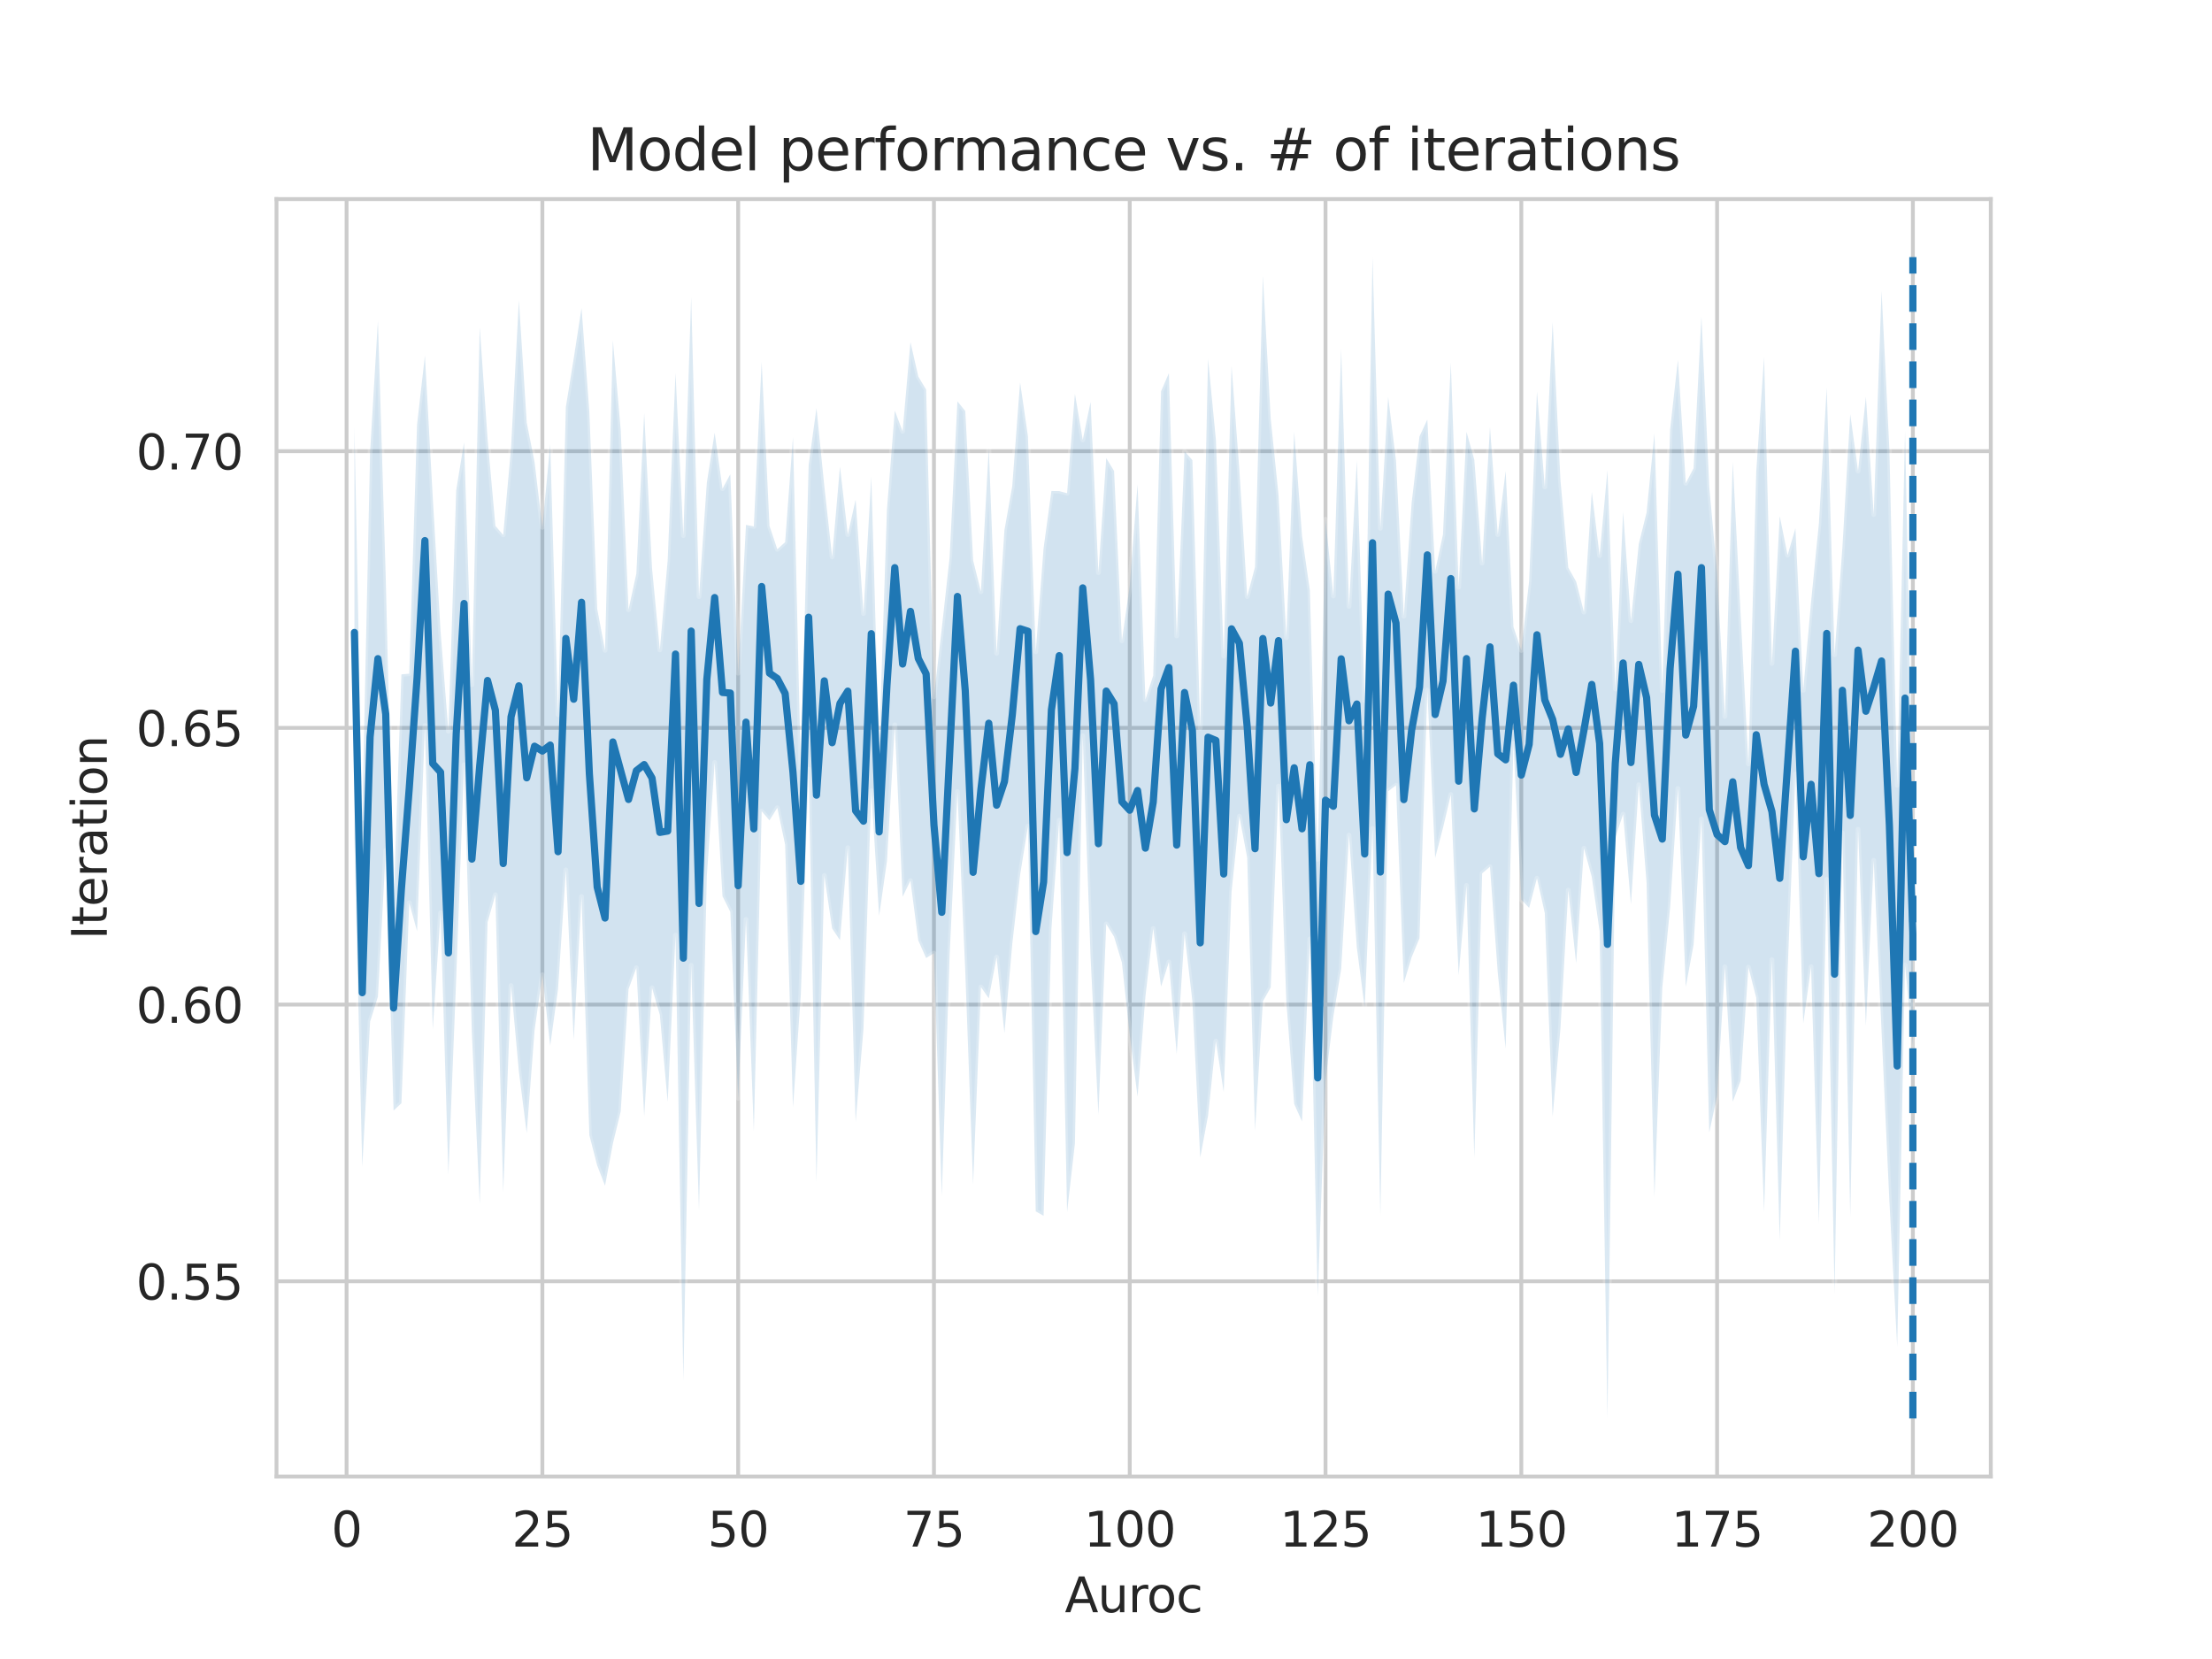 <?xml version="1.0" encoding="utf-8" standalone="no"?>
<!DOCTYPE svg PUBLIC "-//W3C//DTD SVG 1.1//EN"
  "http://www.w3.org/Graphics/SVG/1.1/DTD/svg11.dtd">
<svg height="345.6pt" version="1.1" viewBox="0 0 460.8 345.6" width="460.8pt" xmlns="http://www.w3.org/2000/svg" xmlns:xlink="http://www.w3.org/1999/xlink">
 <defs>
  <style type="text/css">*{stroke-linecap:butt;stroke-linejoin:round;}</style>
 </defs>
 <g id="figure_1">
  <g id="patch_1">
   <path d="M 0 345.6 
L 460.8 345.6 
L 460.8 0 
L 0 0 
z
" style="fill:#ffffff;"/>
  </g>
  <g id="axes_1">
   <g id="patch_2">
    <path d="M 57.6 307.584 
L 414.72 307.584 
L 414.72 41.472 
L 57.6 41.472 
z
" style="fill:#ffffff;"/>
   </g>
   <g id="matplotlib.axis_1">
    <g id="xtick_1">
     <g id="line2d_1">
      <path clip-path="url(#pe3f102f8ed)" d="M 72.201 307.584 
L 72.201 41.472 
" style="fill:none;stroke:#cccccc;stroke-linecap:round;stroke-width:0.8;"/>
     </g>
     <g id="text_1">
      <!-- 0 -->
      <g style="fill:#262626;" transform="translate(69.02 322.182)scale(0.1 -0.1)">
       <defs>
        <path d="M 2034 4250 
Q 1547 4250 1301 3770 
Q 1056 3291 1056 2328 
Q 1056 1369 1301 889 
Q 1547 409 2034 409 
Q 2525 409 2770 889 
Q 3016 1369 3016 2328 
Q 3016 3291 2770 3770 
Q 2525 4250 2034 4250 
z
M 2034 4750 
Q 2819 4750 3233 4129 
Q 3647 3509 3647 2328 
Q 3647 1150 3233 529 
Q 2819 -91 2034 -91 
Q 1250 -91 836 529 
Q 422 1150 422 2328 
Q 422 3509 836 4129 
Q 1250 4750 2034 4750 
z
" id="DejaVuSans-30" transform="scale(0.016)"/>
       </defs>
       <use xlink:href="#DejaVuSans-30"/>
      </g>
     </g>
    </g>
    <g id="xtick_2">
     <g id="line2d_2">
      <path clip-path="url(#pe3f102f8ed)" d="M 112.987 307.584 
L 112.987 41.472 
" style="fill:none;stroke:#cccccc;stroke-linecap:round;stroke-width:0.8;"/>
     </g>
     <g id="text_2">
      <!-- 25 -->
      <g style="fill:#262626;" transform="translate(106.625 322.182)scale(0.1 -0.1)">
       <defs>
        <path d="M 1228 531 
L 3431 531 
L 3431 0 
L 469 0 
L 469 531 
Q 828 903 1448 1529 
Q 2069 2156 2228 2338 
Q 2531 2678 2651 2914 
Q 2772 3150 2772 3378 
Q 2772 3750 2511 3984 
Q 2250 4219 1831 4219 
Q 1534 4219 1204 4116 
Q 875 4013 500 3803 
L 500 4441 
Q 881 4594 1212 4672 
Q 1544 4750 1819 4750 
Q 2544 4750 2975 4387 
Q 3406 4025 3406 3419 
Q 3406 3131 3298 2873 
Q 3191 2616 2906 2266 
Q 2828 2175 2409 1742 
Q 1991 1309 1228 531 
z
" id="DejaVuSans-32" transform="scale(0.016)"/>
        <path d="M 691 4666 
L 3169 4666 
L 3169 4134 
L 1269 4134 
L 1269 2991 
Q 1406 3038 1543 3061 
Q 1681 3084 1819 3084 
Q 2600 3084 3056 2656 
Q 3513 2228 3513 1497 
Q 3513 744 3044 326 
Q 2575 -91 1722 -91 
Q 1428 -91 1123 -41 
Q 819 9 494 109 
L 494 744 
Q 775 591 1075 516 
Q 1375 441 1709 441 
Q 2250 441 2565 725 
Q 2881 1009 2881 1497 
Q 2881 1984 2565 2268 
Q 2250 2553 1709 2553 
Q 1456 2553 1204 2497 
Q 953 2441 691 2322 
L 691 4666 
z
" id="DejaVuSans-35" transform="scale(0.016)"/>
       </defs>
       <use xlink:href="#DejaVuSans-32"/>
       <use x="63.623" xlink:href="#DejaVuSans-35"/>
      </g>
     </g>
    </g>
    <g id="xtick_3">
     <g id="line2d_3">
      <path clip-path="url(#pe3f102f8ed)" d="M 153.773 307.584 
L 153.773 41.472 
" style="fill:none;stroke:#cccccc;stroke-linecap:round;stroke-width:0.8;"/>
     </g>
     <g id="text_3">
      <!-- 50 -->
      <g style="fill:#262626;" transform="translate(147.41 322.182)scale(0.1 -0.1)">
       <use xlink:href="#DejaVuSans-35"/>
       <use x="63.623" xlink:href="#DejaVuSans-30"/>
      </g>
     </g>
    </g>
    <g id="xtick_4">
     <g id="line2d_4">
      <path clip-path="url(#pe3f102f8ed)" d="M 194.559 307.584 
L 194.559 41.472 
" style="fill:none;stroke:#cccccc;stroke-linecap:round;stroke-width:0.8;"/>
     </g>
     <g id="text_4">
      <!-- 75 -->
      <g style="fill:#262626;" transform="translate(188.196 322.182)scale(0.1 -0.1)">
       <defs>
        <path d="M 525 4666 
L 3525 4666 
L 3525 4397 
L 1831 0 
L 1172 0 
L 2766 4134 
L 525 4134 
L 525 4666 
z
" id="DejaVuSans-37" transform="scale(0.016)"/>
       </defs>
       <use xlink:href="#DejaVuSans-37"/>
       <use x="63.623" xlink:href="#DejaVuSans-35"/>
      </g>
     </g>
    </g>
    <g id="xtick_5">
     <g id="line2d_5">
      <path clip-path="url(#pe3f102f8ed)" d="M 235.344 307.584 
L 235.344 41.472 
" style="fill:none;stroke:#cccccc;stroke-linecap:round;stroke-width:0.8;"/>
     </g>
     <g id="text_5">
      <!-- 100 -->
      <g style="fill:#262626;" transform="translate(225.801 322.182)scale(0.1 -0.1)">
       <defs>
        <path d="M 794 531 
L 1825 531 
L 1825 4091 
L 703 3866 
L 703 4441 
L 1819 4666 
L 2450 4666 
L 2450 531 
L 3481 531 
L 3481 0 
L 794 0 
L 794 531 
z
" id="DejaVuSans-31" transform="scale(0.016)"/>
       </defs>
       <use xlink:href="#DejaVuSans-31"/>
       <use x="63.623" xlink:href="#DejaVuSans-30"/>
       <use x="127.246" xlink:href="#DejaVuSans-30"/>
      </g>
     </g>
    </g>
    <g id="xtick_6">
     <g id="line2d_6">
      <path clip-path="url(#pe3f102f8ed)" d="M 276.13 307.584 
L 276.13 41.472 
" style="fill:none;stroke:#cccccc;stroke-linecap:round;stroke-width:0.8;"/>
     </g>
     <g id="text_6">
      <!-- 125 -->
      <g style="fill:#262626;" transform="translate(266.586 322.182)scale(0.1 -0.1)">
       <use xlink:href="#DejaVuSans-31"/>
       <use x="63.623" xlink:href="#DejaVuSans-32"/>
       <use x="127.246" xlink:href="#DejaVuSans-35"/>
      </g>
     </g>
    </g>
    <g id="xtick_7">
     <g id="line2d_7">
      <path clip-path="url(#pe3f102f8ed)" d="M 316.916 307.584 
L 316.916 41.472 
" style="fill:none;stroke:#cccccc;stroke-linecap:round;stroke-width:0.8;"/>
     </g>
     <g id="text_7">
      <!-- 150 -->
      <g style="fill:#262626;" transform="translate(307.372 322.182)scale(0.1 -0.1)">
       <use xlink:href="#DejaVuSans-31"/>
       <use x="63.623" xlink:href="#DejaVuSans-35"/>
       <use x="127.246" xlink:href="#DejaVuSans-30"/>
      </g>
     </g>
    </g>
    <g id="xtick_8">
     <g id="line2d_8">
      <path clip-path="url(#pe3f102f8ed)" d="M 357.702 307.584 
L 357.702 41.472 
" style="fill:none;stroke:#cccccc;stroke-linecap:round;stroke-width:0.8;"/>
     </g>
     <g id="text_8">
      <!-- 175 -->
      <g style="fill:#262626;" transform="translate(348.158 322.182)scale(0.1 -0.1)">
       <use xlink:href="#DejaVuSans-31"/>
       <use x="63.623" xlink:href="#DejaVuSans-37"/>
       <use x="127.246" xlink:href="#DejaVuSans-35"/>
      </g>
     </g>
    </g>
    <g id="xtick_9">
     <g id="line2d_9">
      <path clip-path="url(#pe3f102f8ed)" d="M 398.487 307.584 
L 398.487 41.472 
" style="fill:none;stroke:#cccccc;stroke-linecap:round;stroke-width:0.8;"/>
     </g>
     <g id="text_9">
      <!-- 200 -->
      <g style="fill:#262626;" transform="translate(388.944 322.182)scale(0.1 -0.1)">
       <use xlink:href="#DejaVuSans-32"/>
       <use x="63.623" xlink:href="#DejaVuSans-30"/>
       <use x="127.246" xlink:href="#DejaVuSans-30"/>
      </g>
     </g>
    </g>
    <g id="text_10">
     <!-- Auroc -->
     <g style="fill:#262626;" transform="translate(221.819 335.861)scale(0.1 -0.1)">
      <defs>
       <path d="M 2188 4044 
L 1331 1722 
L 3047 1722 
L 2188 4044 
z
M 1831 4666 
L 2547 4666 
L 4325 0 
L 3669 0 
L 3244 1197 
L 1141 1197 
L 716 0 
L 50 0 
L 1831 4666 
z
" id="DejaVuSans-41" transform="scale(0.016)"/>
       <path d="M 544 1381 
L 544 3500 
L 1119 3500 
L 1119 1403 
Q 1119 906 1312 657 
Q 1506 409 1894 409 
Q 2359 409 2629 706 
Q 2900 1003 2900 1516 
L 2900 3500 
L 3475 3500 
L 3475 0 
L 2900 0 
L 2900 538 
Q 2691 219 2414 64 
Q 2138 -91 1772 -91 
Q 1169 -91 856 284 
Q 544 659 544 1381 
z
M 1991 3584 
L 1991 3584 
z
" id="DejaVuSans-75" transform="scale(0.016)"/>
       <path d="M 2631 2963 
Q 2534 3019 2420 3045 
Q 2306 3072 2169 3072 
Q 1681 3072 1420 2755 
Q 1159 2438 1159 1844 
L 1159 0 
L 581 0 
L 581 3500 
L 1159 3500 
L 1159 2956 
Q 1341 3275 1631 3429 
Q 1922 3584 2338 3584 
Q 2397 3584 2469 3576 
Q 2541 3569 2628 3553 
L 2631 2963 
z
" id="DejaVuSans-72" transform="scale(0.016)"/>
       <path d="M 1959 3097 
Q 1497 3097 1228 2736 
Q 959 2375 959 1747 
Q 959 1119 1226 758 
Q 1494 397 1959 397 
Q 2419 397 2687 759 
Q 2956 1122 2956 1747 
Q 2956 2369 2687 2733 
Q 2419 3097 1959 3097 
z
M 1959 3584 
Q 2709 3584 3137 3096 
Q 3566 2609 3566 1747 
Q 3566 888 3137 398 
Q 2709 -91 1959 -91 
Q 1206 -91 779 398 
Q 353 888 353 1747 
Q 353 2609 779 3096 
Q 1206 3584 1959 3584 
z
" id="DejaVuSans-6f" transform="scale(0.016)"/>
       <path d="M 3122 3366 
L 3122 2828 
Q 2878 2963 2633 3030 
Q 2388 3097 2138 3097 
Q 1578 3097 1268 2742 
Q 959 2388 959 1747 
Q 959 1106 1268 751 
Q 1578 397 2138 397 
Q 2388 397 2633 464 
Q 2878 531 3122 666 
L 3122 134 
Q 2881 22 2623 -34 
Q 2366 -91 2075 -91 
Q 1284 -91 818 406 
Q 353 903 353 1747 
Q 353 2603 823 3093 
Q 1294 3584 2113 3584 
Q 2378 3584 2631 3529 
Q 2884 3475 3122 3366 
z
" id="DejaVuSans-63" transform="scale(0.016)"/>
      </defs>
      <use xlink:href="#DejaVuSans-41"/>
      <use x="68.408" xlink:href="#DejaVuSans-75"/>
      <use x="131.787" xlink:href="#DejaVuSans-72"/>
      <use x="170.65" xlink:href="#DejaVuSans-6f"/>
      <use x="231.832" xlink:href="#DejaVuSans-63"/>
     </g>
    </g>
   </g>
   <g id="matplotlib.axis_2">
    <g id="ytick_1">
     <g id="line2d_10">
      <path clip-path="url(#pe3f102f8ed)" d="M 57.6 266.911 
L 414.72 266.911 
" style="fill:none;stroke:#cccccc;stroke-linecap:round;stroke-width:0.8;"/>
     </g>
     <g id="text_11">
      <!-- 0.55 -->
      <g style="fill:#262626;" transform="translate(28.334 270.71)scale(0.1 -0.1)">
       <defs>
        <path d="M 684 794 
L 1344 794 
L 1344 0 
L 684 0 
L 684 794 
z
" id="DejaVuSans-2e" transform="scale(0.016)"/>
       </defs>
       <use xlink:href="#DejaVuSans-30"/>
       <use x="63.623" xlink:href="#DejaVuSans-2e"/>
       <use x="95.41" xlink:href="#DejaVuSans-35"/>
       <use x="159.033" xlink:href="#DejaVuSans-35"/>
      </g>
     </g>
    </g>
    <g id="ytick_2">
     <g id="line2d_11">
      <path clip-path="url(#pe3f102f8ed)" d="M 57.6 209.271 
L 414.72 209.271 
" style="fill:none;stroke:#cccccc;stroke-linecap:round;stroke-width:0.8;"/>
     </g>
     <g id="text_12">
      <!-- 0.60 -->
      <g style="fill:#262626;" transform="translate(28.334 213.07)scale(0.1 -0.1)">
       <defs>
        <path d="M 2113 2584 
Q 1688 2584 1439 2293 
Q 1191 2003 1191 1497 
Q 1191 994 1439 701 
Q 1688 409 2113 409 
Q 2538 409 2786 701 
Q 3034 994 3034 1497 
Q 3034 2003 2786 2293 
Q 2538 2584 2113 2584 
z
M 3366 4563 
L 3366 3988 
Q 3128 4100 2886 4159 
Q 2644 4219 2406 4219 
Q 1781 4219 1451 3797 
Q 1122 3375 1075 2522 
Q 1259 2794 1537 2939 
Q 1816 3084 2150 3084 
Q 2853 3084 3261 2657 
Q 3669 2231 3669 1497 
Q 3669 778 3244 343 
Q 2819 -91 2113 -91 
Q 1303 -91 875 529 
Q 447 1150 447 2328 
Q 447 3434 972 4092 
Q 1497 4750 2381 4750 
Q 2619 4750 2861 4703 
Q 3103 4656 3366 4563 
z
" id="DejaVuSans-36" transform="scale(0.016)"/>
       </defs>
       <use xlink:href="#DejaVuSans-30"/>
       <use x="63.623" xlink:href="#DejaVuSans-2e"/>
       <use x="95.41" xlink:href="#DejaVuSans-36"/>
       <use x="159.033" xlink:href="#DejaVuSans-30"/>
      </g>
     </g>
    </g>
    <g id="ytick_3">
     <g id="line2d_12">
      <path clip-path="url(#pe3f102f8ed)" d="M 57.6 151.631 
L 414.72 151.631 
" style="fill:none;stroke:#cccccc;stroke-linecap:round;stroke-width:0.8;"/>
     </g>
     <g id="text_13">
      <!-- 0.65 -->
      <g style="fill:#262626;" transform="translate(28.334 155.43)scale(0.1 -0.1)">
       <use xlink:href="#DejaVuSans-30"/>
       <use x="63.623" xlink:href="#DejaVuSans-2e"/>
       <use x="95.41" xlink:href="#DejaVuSans-36"/>
       <use x="159.033" xlink:href="#DejaVuSans-35"/>
      </g>
     </g>
    </g>
    <g id="ytick_4">
     <g id="line2d_13">
      <path clip-path="url(#pe3f102f8ed)" d="M 57.6 93.991 
L 414.72 93.991 
" style="fill:none;stroke:#cccccc;stroke-linecap:round;stroke-width:0.8;"/>
     </g>
     <g id="text_14">
      <!-- 0.70 -->
      <g style="fill:#262626;" transform="translate(28.334 97.79)scale(0.1 -0.1)">
       <use xlink:href="#DejaVuSans-30"/>
       <use x="63.623" xlink:href="#DejaVuSans-2e"/>
       <use x="95.41" xlink:href="#DejaVuSans-37"/>
       <use x="159.033" xlink:href="#DejaVuSans-30"/>
      </g>
     </g>
    </g>
    <g id="text_15">
     <!-- Iteration -->
     <g style="fill:#262626;" transform="translate(22.255 195.737)rotate(-90)scale(0.1 -0.1)">
      <defs>
       <path d="M 628 4666 
L 1259 4666 
L 1259 0 
L 628 0 
L 628 4666 
z
" id="DejaVuSans-49" transform="scale(0.016)"/>
       <path d="M 1172 4494 
L 1172 3500 
L 2356 3500 
L 2356 3053 
L 1172 3053 
L 1172 1153 
Q 1172 725 1289 603 
Q 1406 481 1766 481 
L 2356 481 
L 2356 0 
L 1766 0 
Q 1100 0 847 248 
Q 594 497 594 1153 
L 594 3053 
L 172 3053 
L 172 3500 
L 594 3500 
L 594 4494 
L 1172 4494 
z
" id="DejaVuSans-74" transform="scale(0.016)"/>
       <path d="M 3597 1894 
L 3597 1613 
L 953 1613 
Q 991 1019 1311 708 
Q 1631 397 2203 397 
Q 2534 397 2845 478 
Q 3156 559 3463 722 
L 3463 178 
Q 3153 47 2828 -22 
Q 2503 -91 2169 -91 
Q 1331 -91 842 396 
Q 353 884 353 1716 
Q 353 2575 817 3079 
Q 1281 3584 2069 3584 
Q 2775 3584 3186 3129 
Q 3597 2675 3597 1894 
z
M 3022 2063 
Q 3016 2534 2758 2815 
Q 2500 3097 2075 3097 
Q 1594 3097 1305 2825 
Q 1016 2553 972 2059 
L 3022 2063 
z
" id="DejaVuSans-65" transform="scale(0.016)"/>
       <path d="M 2194 1759 
Q 1497 1759 1228 1600 
Q 959 1441 959 1056 
Q 959 750 1161 570 
Q 1363 391 1709 391 
Q 2188 391 2477 730 
Q 2766 1069 2766 1631 
L 2766 1759 
L 2194 1759 
z
M 3341 1997 
L 3341 0 
L 2766 0 
L 2766 531 
Q 2569 213 2275 61 
Q 1981 -91 1556 -91 
Q 1019 -91 701 211 
Q 384 513 384 1019 
Q 384 1609 779 1909 
Q 1175 2209 1959 2209 
L 2766 2209 
L 2766 2266 
Q 2766 2663 2505 2880 
Q 2244 3097 1772 3097 
Q 1472 3097 1187 3025 
Q 903 2953 641 2809 
L 641 3341 
Q 956 3463 1253 3523 
Q 1550 3584 1831 3584 
Q 2591 3584 2966 3190 
Q 3341 2797 3341 1997 
z
" id="DejaVuSans-61" transform="scale(0.016)"/>
       <path d="M 603 3500 
L 1178 3500 
L 1178 0 
L 603 0 
L 603 3500 
z
M 603 4863 
L 1178 4863 
L 1178 4134 
L 603 4134 
L 603 4863 
z
" id="DejaVuSans-69" transform="scale(0.016)"/>
       <path d="M 3513 2113 
L 3513 0 
L 2938 0 
L 2938 2094 
Q 2938 2591 2744 2837 
Q 2550 3084 2163 3084 
Q 1697 3084 1428 2787 
Q 1159 2491 1159 1978 
L 1159 0 
L 581 0 
L 581 3500 
L 1159 3500 
L 1159 2956 
Q 1366 3272 1645 3428 
Q 1925 3584 2291 3584 
Q 2894 3584 3203 3211 
Q 3513 2838 3513 2113 
z
" id="DejaVuSans-6e" transform="scale(0.016)"/>
      </defs>
      <use xlink:href="#DejaVuSans-49"/>
      <use x="29.492" xlink:href="#DejaVuSans-74"/>
      <use x="68.701" xlink:href="#DejaVuSans-65"/>
      <use x="130.225" xlink:href="#DejaVuSans-72"/>
      <use x="171.338" xlink:href="#DejaVuSans-61"/>
      <use x="232.617" xlink:href="#DejaVuSans-74"/>
      <use x="271.826" xlink:href="#DejaVuSans-69"/>
      <use x="299.609" xlink:href="#DejaVuSans-6f"/>
      <use x="360.791" xlink:href="#DejaVuSans-6e"/>
     </g>
    </g>
   </g>
   <g id="PolyCollection_1">
    <defs>
     <path d="M 73.833 -256.714 
L 73.833 -170.991 
L 75.464 -102.532 
L 77.096 -132.773 
L 78.727 -137.974 
L 80.358 -168.446 
L 81.99 -114.258 
L 83.621 -115.778 
L 85.253 -157.533 
L 86.884 -151.628 
L 88.516 -194.462 
L 90.147 -131.104 
L 91.778 -155.445 
L 93.41 -100.928 
L 95.041 -142.019 
L 96.673 -186.292 
L 98.304 -130.319 
L 99.936 -94.742 
L 101.567 -153.476 
L 103.198 -159.212 
L 104.83 -97.26 
L 106.461 -140.3 
L 108.093 -122.427 
L 109.724 -109.565 
L 111.356 -130.981 
L 112.987 -142.535 
L 114.618 -127.759 
L 116.25 -139.612 
L 117.881 -164.386 
L 119.513 -129.006 
L 121.144 -158.846 
L 122.776 -109.122 
L 124.407 -102.813 
L 126.038 -98.6 
L 127.67 -107.338 
L 129.301 -114.065 
L 130.933 -139.535 
L 132.564 -143.998 
L 134.196 -113.084 
L 135.827 -139.834 
L 137.458 -134.193 
L 139.09 -116.057 
L 140.721 -150.792 
L 142.353 -57.984 
L 143.984 -144.512 
L 145.616 -93.504 
L 147.247 -163.137 
L 148.879 -186.776 
L 150.51 -158.899 
L 152.141 -155.644 
L 153.773 -116.827 
L 155.404 -154.069 
L 157.036 -109.937 
L 158.667 -176.616 
L 160.299 -174.714 
L 161.93 -177.328 
L 163.561 -169.616 
L 165.193 -114.875 
L 166.824 -138.415 
L 168.456 -185.33 
L 170.087 -99.326 
L 171.719 -163.225 
L 173.35 -152.184 
L 174.981 -149.745 
L 176.613 -169.017 
L 178.244 -111.885 
L 179.876 -131.294 
L 181.507 -180.877 
L 183.139 -154.811 
L 184.77 -166.245 
L 186.401 -194.627 
L 188.033 -158.806 
L 189.664 -162.151 
L 191.296 -149.696 
L 192.927 -146.022 
L 194.559 -147.034 
L 196.19 -96.422 
L 197.821 -146.632 
L 199.453 -180.703 
L 201.084 -143.314 
L 202.716 -98.897 
L 204.347 -139.99 
L 205.979 -137.639 
L 207.61 -146.232 
L 209.241 -130.391 
L 210.873 -148.951 
L 212.504 -163.318 
L 214.136 -173.491 
L 215.767 -93.254 
L 217.399 -92.321 
L 219.03 -152.129 
L 220.661 -174.739 
L 222.293 -93.139 
L 223.924 -107.41 
L 225.556 -192.3 
L 227.187 -146.193 
L 228.819 -113.378 
L 230.45 -153.119 
L 232.081 -150.478 
L 233.713 -145.069 
L 235.344 -130.071 
L 236.976 -117.141 
L 238.607 -137.981 
L 240.239 -152.184 
L 241.87 -140.079 
L 243.501 -145.209 
L 245.133 -125.996 
L 246.764 -151.083 
L 248.396 -137.036 
L 250.027 -104.457 
L 251.659 -113.199 
L 253.29 -128.731 
L 254.921 -118.122 
L 256.553 -159.835 
L 258.184 -175.58 
L 259.816 -166.934 
L 261.447 -110.11 
L 263.079 -137.011 
L 264.71 -139.903 
L 266.341 -181.85 
L 267.973 -136.939 
L 269.604 -115.628 
L 271.236 -111.984 
L 272.867 -149.992 
L 274.499 -75.53 
L 276.13 -120.383 
L 277.761 -133.866 
L 279.393 -143.769 
L 281.024 -171.619 
L 282.656 -148.204 
L 284.287 -135.744 
L 285.919 -173.026 
L 287.55 -92.339 
L 289.181 -180.766 
L 290.813 -182.016 
L 292.444 -140.83 
L 294.076 -146.221 
L 295.707 -150.154 
L 297.339 -201.817 
L 298.97 -166.897 
L 300.601 -173.139 
L 302.233 -180.071 
L 303.864 -142.463 
L 305.496 -161.155 
L 307.127 -104.392 
L 308.759 -163.666 
L 310.39 -165.047 
L 312.021 -142.897 
L 313.653 -127.157 
L 315.284 -190.712 
L 316.916 -158.182 
L 318.547 -156.477 
L 320.179 -162.658 
L 321.81 -155.401 
L 323.441 -112.994 
L 325.073 -131.411 
L 326.704 -160.172 
L 328.336 -144.938 
L 329.967 -168.9 
L 331.599 -162.924 
L 333.23 -151.614 
L 334.862 -50.112 
L 336.493 -171.094 
L 338.124 -175.995 
L 339.756 -157.197 
L 341.387 -182.114 
L 343.019 -161.679 
L 344.65 -96.283 
L 346.282 -139.854 
L 347.913 -156.563 
L 349.544 -181.349 
L 351.176 -140.015 
L 352.807 -148.832 
L 354.439 -175.012 
L 356.07 -109.695 
L 357.702 -117.308 
L 359.333 -144.198 
L 360.964 -116.092 
L 362.596 -120.444 
L 364.227 -144.107 
L 365.859 -137.753 
L 367.49 -93.178 
L 369.122 -145.697 
L 370.753 -87.167 
L 372.384 -143.138 
L 374.016 -184.353 
L 375.647 -132.419 
L 377.279 -144.23 
L 378.91 -90.724 
L 380.542 -162.421 
L 382.173 -76.099 
L 383.804 -172.076 
L 385.436 -92.171 
L 387.067 -172.852 
L 388.699 -131.93 
L 390.33 -166.376 
L 391.962 -130.789 
L 393.593 -95.411 
L 395.224 -65.059 
L 396.856 -144.561 
L 398.487 -127.698 
L 398.487 -174.443 
L 398.487 -174.443 
L 396.856 -255.79 
L 395.224 -182.005 
L 393.593 -251.868 
L 391.962 -285.015 
L 390.33 -238.43 
L 388.699 -262.943 
L 387.067 -247.471 
L 385.436 -259.301 
L 383.804 -231.513 
L 382.173 -209.225 
L 380.542 -264.869 
L 378.91 -236.507 
L 377.279 -220.184 
L 375.647 -201.813 
L 374.016 -235.533 
L 372.384 -229.95 
L 370.753 -238.092 
L 369.122 -207.379 
L 367.49 -271.231 
L 365.859 -247.325 
L 364.227 -186.459 
L 362.596 -217.66 
L 360.964 -249.369 
L 359.333 -196.351 
L 357.702 -226.162 
L 356.07 -244.158 
L 354.439 -279.678 
L 352.807 -248.05 
L 351.176 -244.928 
L 349.544 -270.627 
L 347.913 -256.074 
L 346.282 -201.752 
L 344.65 -255.314 
L 343.019 -238.846 
L 341.387 -232.268 
L 339.756 -216.308 
L 338.124 -238.973 
L 336.493 -202.077 
L 334.862 -247.635 
L 333.23 -229.866 
L 331.599 -243.109 
L 329.967 -218.069 
L 328.336 -224.447 
L 326.704 -227.345 
L 325.073 -245.515 
L 323.441 -278.496 
L 321.81 -244.166 
L 320.179 -264.063 
L 318.547 -224.558 
L 316.916 -210.101 
L 315.284 -215.003 
L 313.653 -247.475 
L 312.021 -234.235 
L 310.39 -256.638 
L 308.759 -228.299 
L 307.127 -249.796 
L 305.496 -255.644 
L 303.864 -223.279 
L 302.233 -270.063 
L 300.601 -234.269 
L 298.97 -226.606 
L 297.339 -258.193 
L 295.707 -254.688 
L 294.076 -240.883 
L 292.444 -217.228 
L 290.813 -249.597 
L 289.181 -262.888 
L 287.55 -235.548 
L 285.919 -292.032 
L 284.287 -199.657 
L 282.656 -249.674 
L 281.024 -219.282 
L 279.393 -272.933 
L 277.761 -221.43 
L 276.13 -237.433 
L 274.499 -166.584 
L 272.867 -222.596 
L 271.236 -233.904 
L 269.604 -255.679 
L 267.973 -212.735 
L 266.341 -242.437 
L 264.71 -258.38 
L 263.079 -288.155 
L 261.447 -227.486 
L 259.816 -221.313 
L 258.184 -247.638 
L 256.553 -269.362 
L 254.921 -208.94 
L 253.29 -253.982 
L 251.659 -270.868 
L 250.027 -193.921 
L 248.396 -249.746 
L 246.764 -251.591 
L 245.133 -213.117 
L 243.501 -267.865 
L 241.87 -264.084 
L 240.239 -204.86 
L 238.607 -199.857 
L 236.976 -244.702 
L 235.344 -223.572 
L 233.713 -212.108 
L 232.081 -247.492 
L 230.45 -250.159 
L 228.819 -226.314 
L 227.187 -261.865 
L 225.556 -253.959 
L 223.924 -263.579 
L 222.293 -242.851 
L 220.661 -243.29 
L 219.03 -243.314 
L 217.399 -231.388 
L 215.767 -209.836 
L 214.136 -254.714 
L 212.504 -265.939 
L 210.873 -244.329 
L 209.241 -235.144 
L 207.61 -209.494 
L 205.979 -252.235 
L 204.347 -222.337 
L 202.716 -228.869 
L 201.084 -259.967 
L 199.453 -261.986 
L 197.821 -229.458 
L 196.19 -214.668 
L 194.559 -200.448 
L 192.927 -264.436 
L 191.296 -267.158 
L 189.664 -274.322 
L 188.033 -255.746 
L 186.401 -260.055 
L 184.77 -239.457 
L 183.139 -189.794 
L 181.507 -246.308 
L 179.876 -217.786 
L 178.244 -241.526 
L 176.613 -234.23 
L 174.981 -248.373 
L 173.35 -229.585 
L 171.719 -244.297 
L 170.087 -260.58 
L 168.456 -248.702 
L 166.824 -185.597 
L 165.193 -254.576 
L 163.561 -232.661 
L 161.93 -231.172 
L 160.299 -236.039 
L 158.667 -270.214 
L 157.036 -235.941 
L 155.404 -236.257 
L 153.773 -205.362 
L 152.141 -246.816 
L 150.51 -243.794 
L 148.879 -255.454 
L 147.247 -245.033 
L 145.616 -221.306 
L 143.984 -283.757 
L 142.353 -234.016 
L 140.721 -267.899 
L 139.09 -228.907 
L 137.458 -210.204 
L 135.827 -227.215 
L 134.196 -259.563 
L 132.564 -226.105 
L 130.933 -218.589 
L 129.301 -256.067 
L 127.67 -274.736 
L 126.038 -210.107 
L 124.407 -218.776 
L 122.776 -259.717 
L 121.144 -281.418 
L 119.513 -270.878 
L 117.881 -260.812 
L 116.25 -196.741 
L 114.618 -253.022 
L 112.987 -235.746 
L 111.356 -249.325 
L 109.724 -257.568 
L 108.093 -283.036 
L 106.461 -252.246 
L 104.83 -234.162 
L 103.198 -236.036 
L 101.567 -254.201 
L 99.936 -277.447 
L 98.304 -202.951 
L 96.673 -253.464 
L 95.041 -243.489 
L 93.41 -193.251 
L 91.778 -214.032 
L 90.147 -242.012 
L 88.516 -271.495 
L 86.884 -257.134 
L 85.253 -205.253 
L 83.621 -205.12 
L 81.99 -156.961 
L 80.358 -225.23 
L 78.727 -278.802 
L 77.096 -251.361 
L 75.464 -175.082 
L 73.833 -256.714 
z
" id="mbead09e954" style="stroke:#ffffff;stroke-opacity:0.2;"/>
    </defs>
    <g clip-path="url(#pe3f102f8ed)">
     <use style="fill:#1f77b4;fill-opacity:0.2;stroke:#ffffff;stroke-opacity:0.2;" x="0" xlink:href="#mbead09e954" y="345.6"/>
    </g>
   </g>
   <g id="LineCollection_1">
    <path clip-path="url(#pe3f102f8ed)" d="M 398.487 295.488 
L 398.487 53.568 
" style="fill:none;stroke:#1f77b4;stroke-dasharray:5.55,2.4;stroke-dashoffset:0;stroke-width:1.5;"/>
   </g>
   <g id="line2d_14">
    <path clip-path="url(#pe3f102f8ed)" d="M 73.833 131.748 
L 75.464 206.793 
L 77.096 153.533 
L 78.727 137.212 
L 80.358 148.762 
L 81.99 209.99 
L 83.621 185.151 
L 85.253 164.207 
L 86.884 141.219 
L 88.516 112.621 
L 90.147 159.042 
L 91.778 160.862 
L 93.41 198.51 
L 95.041 152.846 
L 96.673 125.722 
L 98.304 178.965 
L 99.936 159.505 
L 101.567 141.762 
L 103.198 147.976 
L 104.83 179.889 
L 106.461 149.327 
L 108.093 142.868 
L 109.724 162.034 
L 111.356 155.447 
L 112.987 156.459 
L 114.618 155.209 
L 116.25 177.423 
L 117.881 133.001 
L 119.513 145.658 
L 121.144 125.468 
L 122.776 161.18 
L 124.407 184.806 
L 126.038 191.246 
L 127.67 154.563 
L 130.933 166.538 
L 132.564 160.549 
L 134.196 159.276 
L 135.827 162.076 
L 137.458 173.402 
L 139.09 173.118 
L 140.721 136.254 
L 142.353 199.6 
L 143.984 131.465 
L 145.616 188.195 
L 147.247 141.515 
L 148.879 124.485 
L 150.51 144.253 
L 152.141 144.37 
L 153.773 184.506 
L 155.404 150.437 
L 157.036 172.661 
L 158.667 122.185 
L 160.299 140.223 
L 161.93 141.35 
L 163.561 144.461 
L 165.193 160.874 
L 166.824 183.594 
L 168.456 128.584 
L 170.087 165.647 
L 171.719 141.839 
L 173.35 154.716 
L 174.981 146.541 
L 176.613 143.976 
L 178.244 168.894 
L 179.876 171.06 
L 181.507 132.007 
L 183.139 173.298 
L 184.77 142.749 
L 186.401 118.259 
L 188.033 138.324 
L 189.664 127.364 
L 191.296 137.173 
L 192.927 140.371 
L 194.559 171.859 
L 196.19 190.055 
L 199.453 124.255 
L 201.084 143.959 
L 202.716 181.717 
L 204.347 164.437 
L 205.979 150.663 
L 207.61 167.737 
L 209.241 162.833 
L 210.873 148.96 
L 212.504 130.972 
L 214.136 131.497 
L 215.767 194.055 
L 217.399 183.745 
L 219.03 147.879 
L 220.661 136.586 
L 222.293 177.605 
L 223.924 160.105 
L 225.556 122.471 
L 227.187 141.571 
L 228.819 175.754 
L 230.45 143.961 
L 232.081 146.615 
L 233.713 167.011 
L 235.344 168.779 
L 236.976 164.678 
L 238.607 176.681 
L 240.239 167.078 
L 241.87 143.519 
L 243.501 139.063 
L 245.133 176.043 
L 246.764 144.263 
L 248.396 152.209 
L 250.027 196.411 
L 251.659 153.567 
L 253.29 154.244 
L 254.921 182.069 
L 256.553 131.001 
L 258.184 133.991 
L 259.816 151.476 
L 261.447 176.802 
L 263.079 133.017 
L 264.71 146.458 
L 266.341 133.457 
L 267.973 170.763 
L 269.604 159.947 
L 271.236 172.656 
L 272.867 159.306 
L 274.499 224.543 
L 276.13 166.692 
L 277.761 167.952 
L 279.393 137.249 
L 281.024 150.15 
L 282.656 146.661 
L 284.287 177.899 
L 285.919 113.071 
L 287.55 181.656 
L 289.181 123.773 
L 290.813 129.794 
L 292.444 166.571 
L 294.076 152.048 
L 295.707 143.179 
L 297.339 115.595 
L 298.97 148.849 
L 300.601 141.896 
L 302.233 120.533 
L 303.864 162.729 
L 305.496 137.2 
L 307.127 168.506 
L 308.759 149.617 
L 310.39 134.758 
L 312.021 157.034 
L 313.653 158.284 
L 315.284 142.743 
L 316.916 161.459 
L 318.547 155.082 
L 320.179 132.239 
L 321.81 145.816 
L 323.441 149.855 
L 325.073 157.137 
L 326.704 151.842 
L 328.336 160.907 
L 329.967 152.115 
L 331.599 142.584 
L 333.23 154.86 
L 334.862 196.726 
L 336.493 159.015 
L 338.124 138.116 
L 339.756 158.848 
L 341.387 138.409 
L 343.019 145.337 
L 344.65 169.802 
L 346.282 174.797 
L 347.913 139.281 
L 349.544 119.612 
L 351.176 153.129 
L 352.807 147.159 
L 354.439 118.255 
L 356.07 168.674 
L 357.702 173.865 
L 359.333 175.325 
L 360.964 162.87 
L 362.596 176.548 
L 364.227 180.317 
L 365.859 153.061 
L 367.49 163.396 
L 369.122 169.062 
L 370.753 182.97 
L 374.016 135.657 
L 375.647 178.484 
L 377.279 163.393 
L 378.91 181.984 
L 380.542 131.955 
L 382.173 202.938 
L 383.804 143.806 
L 385.436 169.864 
L 387.067 135.438 
L 388.699 148.163 
L 390.33 143.197 
L 391.962 137.698 
L 393.593 171.961 
L 395.224 222.068 
L 396.856 145.425 
L 398.487 194.529 
L 398.487 194.529 
" style="fill:none;stroke:#1f77b4;stroke-linecap:round;stroke-width:1.5;"/>
   </g>
   <g id="patch_3">
    <path d="M 57.6 307.584 
L 57.6 41.472 
" style="fill:none;stroke:#cccccc;stroke-linecap:square;stroke-linejoin:miter;stroke-width:0.8;"/>
   </g>
   <g id="patch_4">
    <path d="M 414.72 307.584 
L 414.72 41.472 
" style="fill:none;stroke:#cccccc;stroke-linecap:square;stroke-linejoin:miter;stroke-width:0.8;"/>
   </g>
   <g id="patch_5">
    <path d="M 57.6 307.584 
L 414.72 307.584 
" style="fill:none;stroke:#cccccc;stroke-linecap:square;stroke-linejoin:miter;stroke-width:0.8;"/>
   </g>
   <g id="patch_6">
    <path d="M 57.6 41.472 
L 414.72 41.472 
" style="fill:none;stroke:#cccccc;stroke-linecap:square;stroke-linejoin:miter;stroke-width:0.8;"/>
   </g>
   <g id="text_16">
    <!-- Model performance vs. # of iterations -->
    <g style="fill:#262626;" transform="translate(122.315 35.472)scale(0.12 -0.12)">
     <defs>
      <path d="M 628 4666 
L 1569 4666 
L 2759 1491 
L 3956 4666 
L 4897 4666 
L 4897 0 
L 4281 0 
L 4281 4097 
L 3078 897 
L 2444 897 
L 1241 4097 
L 1241 0 
L 628 0 
L 628 4666 
z
" id="DejaVuSans-4d" transform="scale(0.016)"/>
      <path d="M 2906 2969 
L 2906 4863 
L 3481 4863 
L 3481 0 
L 2906 0 
L 2906 525 
Q 2725 213 2448 61 
Q 2172 -91 1784 -91 
Q 1150 -91 751 415 
Q 353 922 353 1747 
Q 353 2572 751 3078 
Q 1150 3584 1784 3584 
Q 2172 3584 2448 3432 
Q 2725 3281 2906 2969 
z
M 947 1747 
Q 947 1113 1208 752 
Q 1469 391 1925 391 
Q 2381 391 2643 752 
Q 2906 1113 2906 1747 
Q 2906 2381 2643 2742 
Q 2381 3103 1925 3103 
Q 1469 3103 1208 2742 
Q 947 2381 947 1747 
z
" id="DejaVuSans-64" transform="scale(0.016)"/>
      <path d="M 603 4863 
L 1178 4863 
L 1178 0 
L 603 0 
L 603 4863 
z
" id="DejaVuSans-6c" transform="scale(0.016)"/>
      <path id="DejaVuSans-20" transform="scale(0.016)"/>
      <path d="M 1159 525 
L 1159 -1331 
L 581 -1331 
L 581 3500 
L 1159 3500 
L 1159 2969 
Q 1341 3281 1617 3432 
Q 1894 3584 2278 3584 
Q 2916 3584 3314 3078 
Q 3713 2572 3713 1747 
Q 3713 922 3314 415 
Q 2916 -91 2278 -91 
Q 1894 -91 1617 61 
Q 1341 213 1159 525 
z
M 3116 1747 
Q 3116 2381 2855 2742 
Q 2594 3103 2138 3103 
Q 1681 3103 1420 2742 
Q 1159 2381 1159 1747 
Q 1159 1113 1420 752 
Q 1681 391 2138 391 
Q 2594 391 2855 752 
Q 3116 1113 3116 1747 
z
" id="DejaVuSans-70" transform="scale(0.016)"/>
      <path d="M 2375 4863 
L 2375 4384 
L 1825 4384 
Q 1516 4384 1395 4259 
Q 1275 4134 1275 3809 
L 1275 3500 
L 2222 3500 
L 2222 3053 
L 1275 3053 
L 1275 0 
L 697 0 
L 697 3053 
L 147 3053 
L 147 3500 
L 697 3500 
L 697 3744 
Q 697 4328 969 4595 
Q 1241 4863 1831 4863 
L 2375 4863 
z
" id="DejaVuSans-66" transform="scale(0.016)"/>
      <path d="M 3328 2828 
Q 3544 3216 3844 3400 
Q 4144 3584 4550 3584 
Q 5097 3584 5394 3201 
Q 5691 2819 5691 2113 
L 5691 0 
L 5113 0 
L 5113 2094 
Q 5113 2597 4934 2840 
Q 4756 3084 4391 3084 
Q 3944 3084 3684 2787 
Q 3425 2491 3425 1978 
L 3425 0 
L 2847 0 
L 2847 2094 
Q 2847 2600 2669 2842 
Q 2491 3084 2119 3084 
Q 1678 3084 1418 2786 
Q 1159 2488 1159 1978 
L 1159 0 
L 581 0 
L 581 3500 
L 1159 3500 
L 1159 2956 
Q 1356 3278 1631 3431 
Q 1906 3584 2284 3584 
Q 2666 3584 2933 3390 
Q 3200 3197 3328 2828 
z
" id="DejaVuSans-6d" transform="scale(0.016)"/>
      <path d="M 191 3500 
L 800 3500 
L 1894 563 
L 2988 3500 
L 3597 3500 
L 2284 0 
L 1503 0 
L 191 3500 
z
" id="DejaVuSans-76" transform="scale(0.016)"/>
      <path d="M 2834 3397 
L 2834 2853 
Q 2591 2978 2328 3040 
Q 2066 3103 1784 3103 
Q 1356 3103 1142 2972 
Q 928 2841 928 2578 
Q 928 2378 1081 2264 
Q 1234 2150 1697 2047 
L 1894 2003 
Q 2506 1872 2764 1633 
Q 3022 1394 3022 966 
Q 3022 478 2636 193 
Q 2250 -91 1575 -91 
Q 1294 -91 989 -36 
Q 684 19 347 128 
L 347 722 
Q 666 556 975 473 
Q 1284 391 1588 391 
Q 1994 391 2212 530 
Q 2431 669 2431 922 
Q 2431 1156 2273 1281 
Q 2116 1406 1581 1522 
L 1381 1569 
Q 847 1681 609 1914 
Q 372 2147 372 2553 
Q 372 3047 722 3315 
Q 1072 3584 1716 3584 
Q 2034 3584 2315 3537 
Q 2597 3491 2834 3397 
z
" id="DejaVuSans-73" transform="scale(0.016)"/>
      <path d="M 3272 2816 
L 2363 2816 
L 2100 1772 
L 3016 1772 
L 3272 2816 
z
M 2803 4594 
L 2478 3297 
L 3391 3297 
L 3719 4594 
L 4219 4594 
L 3897 3297 
L 4872 3297 
L 4872 2816 
L 3775 2816 
L 3519 1772 
L 4513 1772 
L 4513 1294 
L 3397 1294 
L 3072 0 
L 2572 0 
L 2894 1294 
L 1978 1294 
L 1656 0 
L 1153 0 
L 1478 1294 
L 494 1294 
L 494 1772 
L 1594 1772 
L 1856 2816 
L 850 2816 
L 850 3297 
L 1978 3297 
L 2297 4594 
L 2803 4594 
z
" id="DejaVuSans-23" transform="scale(0.016)"/>
     </defs>
     <use xlink:href="#DejaVuSans-4d"/>
     <use x="86.279" xlink:href="#DejaVuSans-6f"/>
     <use x="147.461" xlink:href="#DejaVuSans-64"/>
     <use x="210.938" xlink:href="#DejaVuSans-65"/>
     <use x="272.461" xlink:href="#DejaVuSans-6c"/>
     <use x="300.244" xlink:href="#DejaVuSans-20"/>
     <use x="332.031" xlink:href="#DejaVuSans-70"/>
     <use x="395.508" xlink:href="#DejaVuSans-65"/>
     <use x="457.031" xlink:href="#DejaVuSans-72"/>
     <use x="498.145" xlink:href="#DejaVuSans-66"/>
     <use x="533.35" xlink:href="#DejaVuSans-6f"/>
     <use x="594.531" xlink:href="#DejaVuSans-72"/>
     <use x="633.895" xlink:href="#DejaVuSans-6d"/>
     <use x="731.307" xlink:href="#DejaVuSans-61"/>
     <use x="792.586" xlink:href="#DejaVuSans-6e"/>
     <use x="855.965" xlink:href="#DejaVuSans-63"/>
     <use x="910.945" xlink:href="#DejaVuSans-65"/>
     <use x="972.469" xlink:href="#DejaVuSans-20"/>
     <use x="1004.256" xlink:href="#DejaVuSans-76"/>
     <use x="1063.436" xlink:href="#DejaVuSans-73"/>
     <use x="1115.535" xlink:href="#DejaVuSans-2e"/>
     <use x="1147.322" xlink:href="#DejaVuSans-20"/>
     <use x="1179.109" xlink:href="#DejaVuSans-23"/>
     <use x="1262.898" xlink:href="#DejaVuSans-20"/>
     <use x="1294.686" xlink:href="#DejaVuSans-6f"/>
     <use x="1355.867" xlink:href="#DejaVuSans-66"/>
     <use x="1391.072" xlink:href="#DejaVuSans-20"/>
     <use x="1422.859" xlink:href="#DejaVuSans-69"/>
     <use x="1450.643" xlink:href="#DejaVuSans-74"/>
     <use x="1489.852" xlink:href="#DejaVuSans-65"/>
     <use x="1551.375" xlink:href="#DejaVuSans-72"/>
     <use x="1592.488" xlink:href="#DejaVuSans-61"/>
     <use x="1653.768" xlink:href="#DejaVuSans-74"/>
     <use x="1692.977" xlink:href="#DejaVuSans-69"/>
     <use x="1720.76" xlink:href="#DejaVuSans-6f"/>
     <use x="1781.941" xlink:href="#DejaVuSans-6e"/>
     <use x="1845.32" xlink:href="#DejaVuSans-73"/>
    </g>
   </g>
  </g>
 </g>
 <defs>
  <clipPath id="pe3f102f8ed">
   <rect height="266.112" width="357.12" x="57.6" y="41.472"/>
  </clipPath>
 </defs>
</svg>
